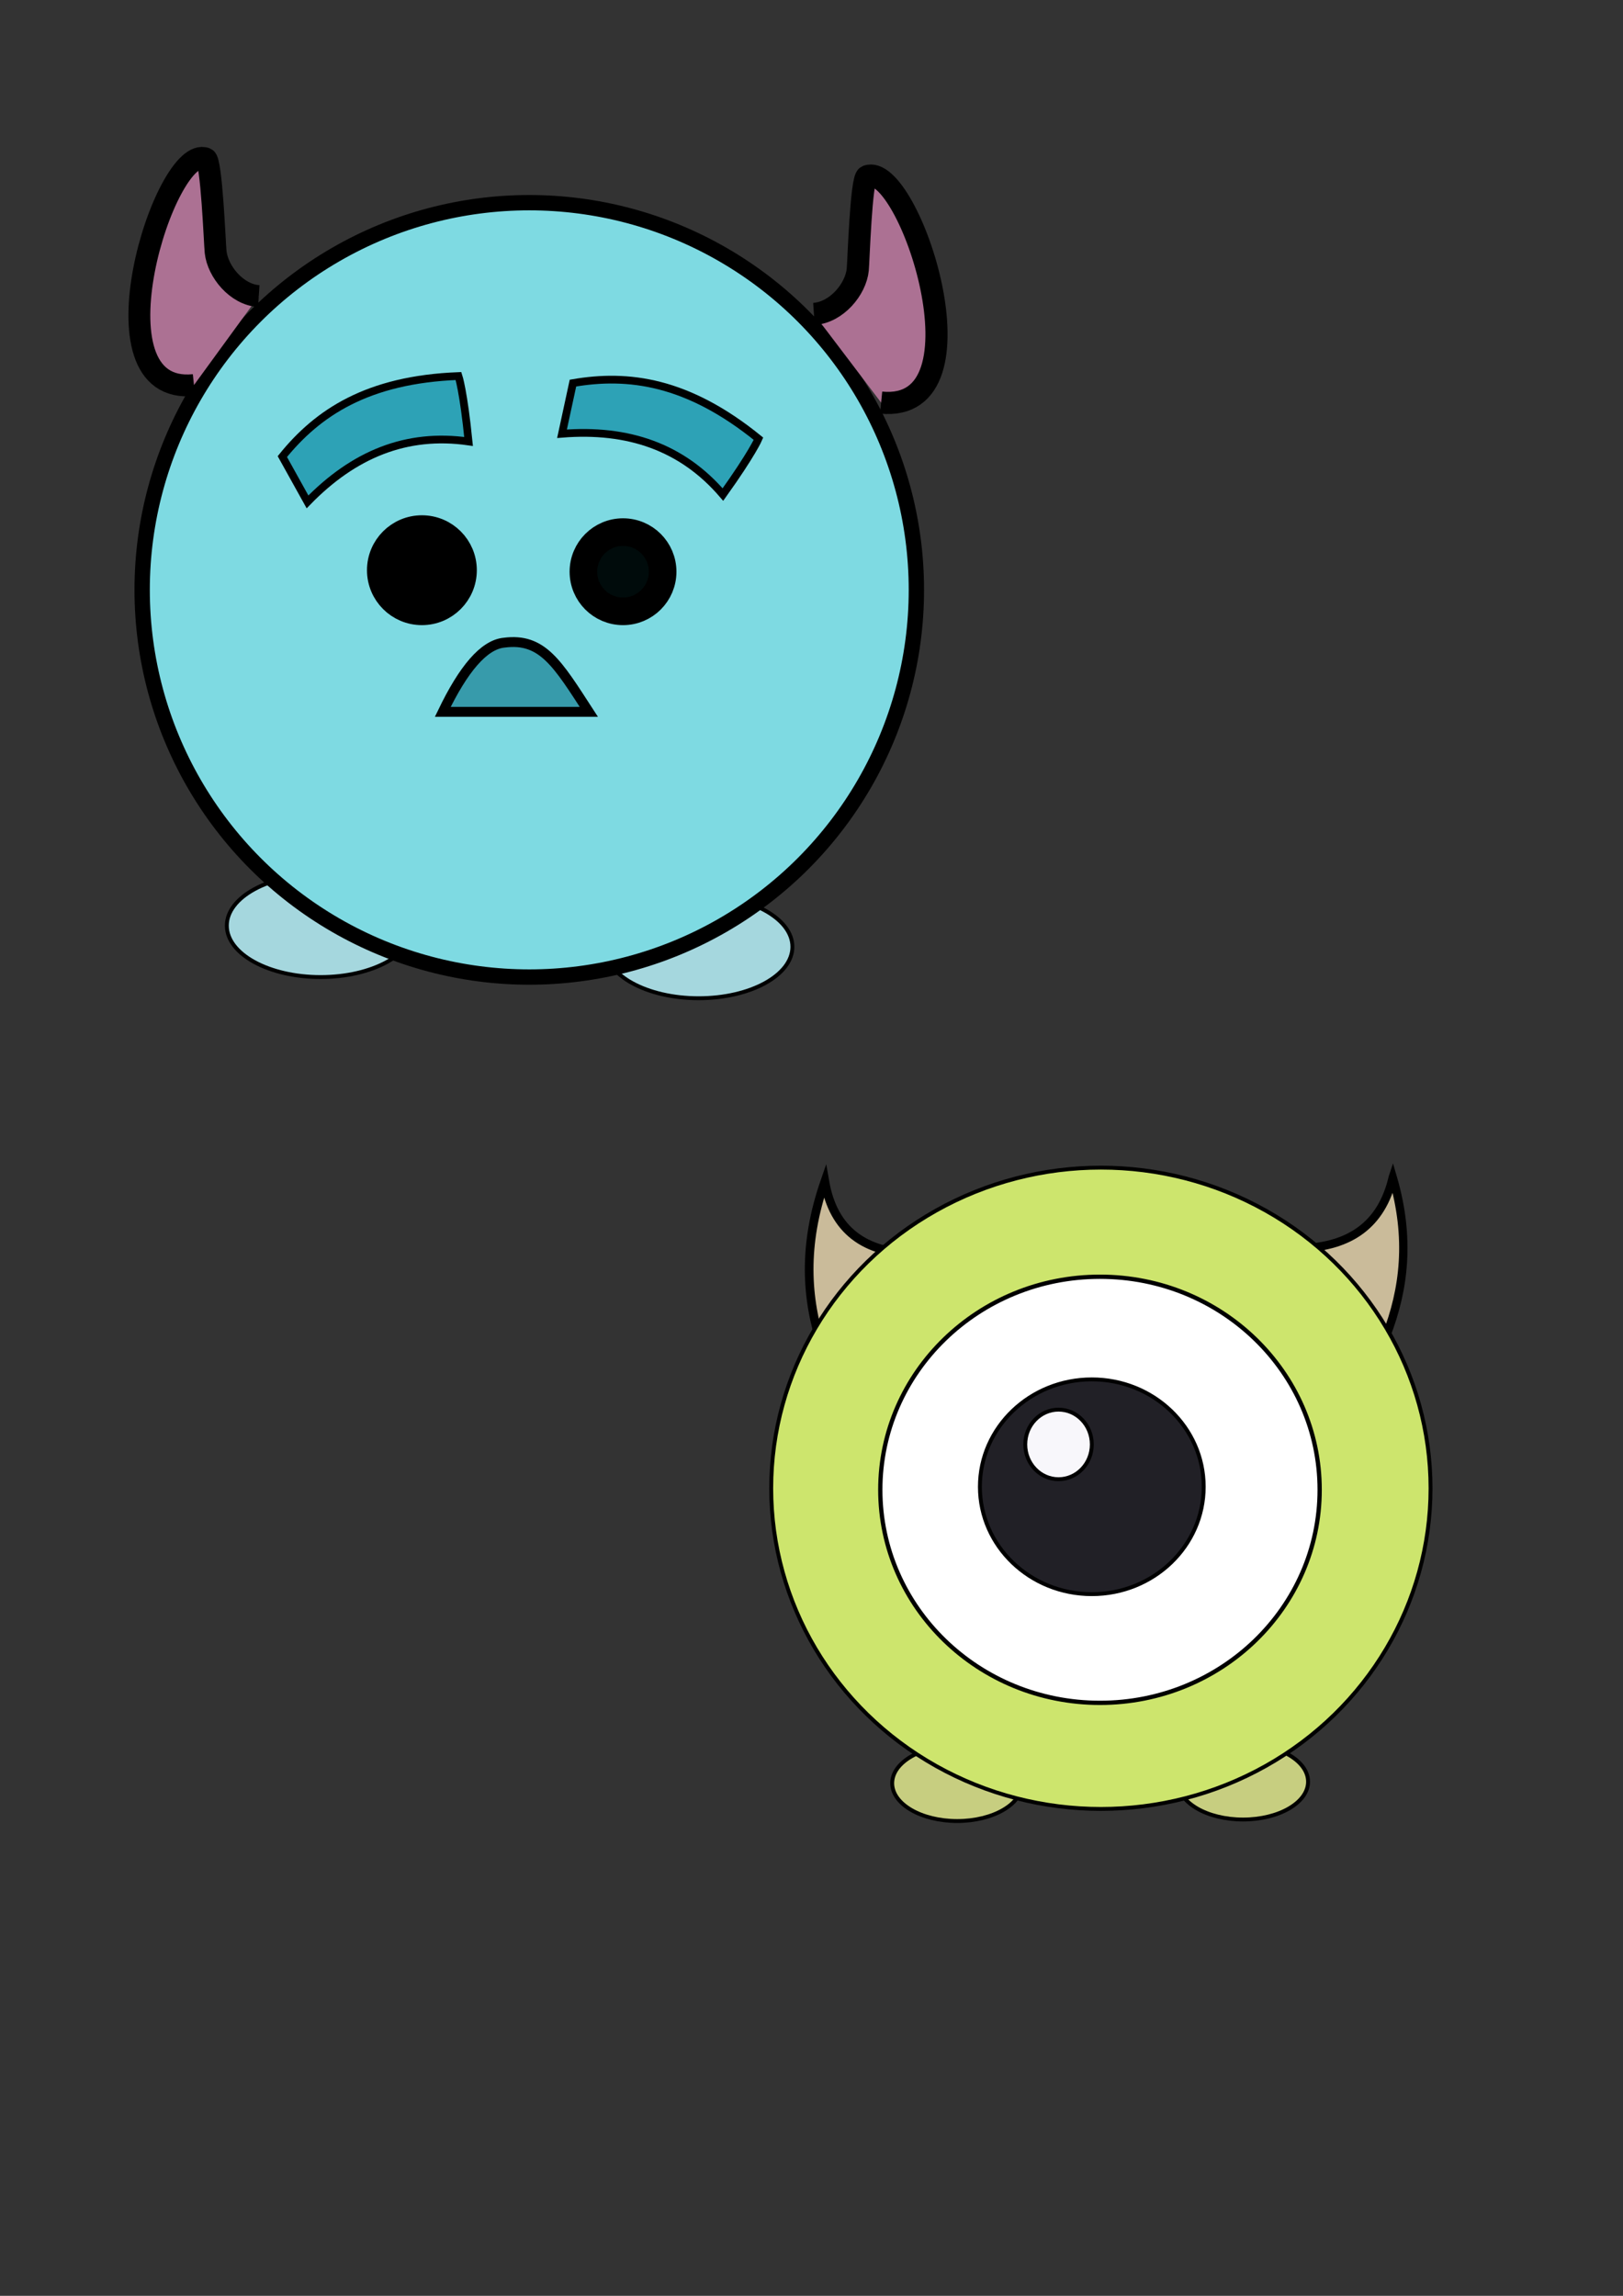 <?xml version="1.0" encoding="UTF-8" standalone="no"?>
<svg
   xmlns:dc="http://purl.org/dc/elements/1.1/"
   xmlns:cc="http://creativecommons.org/ns#"
   xmlns:rdf="http://www.w3.org/1999/02/22-rdf-syntax-ns#"
   xmlns:svg="http://www.w3.org/2000/svg"
   xmlns="http://www.w3.org/2000/svg"
   xmlns:sodipodi="http://sodipodi.sourceforge.net/DTD/sodipodi-0.dtd"
   xmlns:inkscape="http://www.inkscape.org/namespaces/inkscape"
   width="210mm"
   height="297mm"
   viewBox="0 0 210 297"
   version="1.1"
   id="svg8"
   inkscape:export-filename="C:\Users\Rebeca Alonso\Documents\desenhosMonstrosSA.png"
   inkscape:export-xdpi="96"
   inkscape:export-ydpi="96"
   inkscape:version="1.0.2-2 (e86c870879, 2021-01-15)"
   sodipodi:docname="MonstrosSA.png.svg">
  <rect x="0" y="0" width="210" height="297" fill="#333333" stroke="none"/>
  <defs
     id="defs2" />
  <sodipodi:namedview
     id="base"
     pagecolor="#ffffff"
     bordercolor="#666666"
     borderopacity="1.0"
     inkscape:pageopacity="0.0"
     inkscape:pageshadow="2"
     inkscape:zoom="0.67611765"
     inkscape:cx="777.63799"
     inkscape:cy="539.2989"
     inkscape:document-units="mm"
     inkscape:current-layer="layer1"
     inkscape:document-rotation="0"
     showgrid="false"
     inkscape:window-width="1920"
     inkscape:window-height="1001"
     inkscape:window-x="-9"
     inkscape:window-y="-9"
     inkscape:window-maximized="1" />
  <g
     inkscape:label="Layer 1"
     inkscape:groupmode="layer"
     id="layer1"
     style="display:inline">
    <ellipse
       style="display:inline;fill:#a5d7de;fill-opacity:1;stroke:#000000;stroke-width:0.503;stroke-miterlimit:4;stroke-dasharray:none;stroke-dashoffset:0;stroke-opacity:1"
       id="path957-2-4"
       cx="90.397"
       cy="122.485"
       rx="12.131"
       ry="6.653"
       inkscape:transform-center-x="-38.350081"
       inkscape:transform-center-y="32.871498" />
    <ellipse
       style="display:inline;fill:#a5d7de;fill-opacity:1;stroke:#000000;stroke-width:0.503;stroke-miterlimit:4;stroke-dasharray:none;stroke-dashoffset:0;stroke-opacity:1"
       id="path957-2"
       cx="41.481"
       cy="119.746"
       rx="12.131"
       ry="6.653"
       inkscape:transform-center-x="-38.350081"
       inkscape:transform-center-y="32.871498" />
    <circle
       style="fill:#7edae2;fill-opacity:1;stroke:#000000;stroke-width:1.984;stroke-miterlimit:4;stroke-dasharray:none;stroke-dashoffset:0;stroke-opacity:1"
       id="path12"
       cx="68.482"
       cy="76.309"
       r="50.089" />
    <circle
       style="fill:#000000;fill-opacity:1;stroke:#000000;stroke-width:3.549;stroke-miterlimit:4;stroke-dasharray:none;stroke-dashoffset:0;stroke-opacity:1"
       id="path855"
       cx="54.59"
       cy="73.765"
       r="5.332" />
    <circle
       style="display:inline;fill:#000b0b;fill-opacity:1;stroke:#000000;stroke-width:3.573;stroke-miterlimit:4;stroke-dasharray:none;stroke-dashoffset:0;stroke-opacity:1"
       id="path857"
       cx="80.613"
       cy="73.961"
       r="5.125" />
    <path
       style="display:inline;fill:#ac7193;fill-opacity:1;stroke:#000000;stroke-width:2.865;stroke-miterlimit:4;stroke-dasharray:none;stroke-dashoffset:0;stroke-opacity:1"
       d="m 105.309,40.611 c 2.934,-0.188 5.427,-3.197 5.677,-5.732 0.102,-1.033 0.431,-11.783 1.19,-12.073 5.374,-2.056 16.227,30.697 1.834,29.279"
       id="path869" />
    <path
       style="display:inline;fill:#ac7193;fill-opacity:1;stroke:#000000;stroke-width:2.83;stroke-miterlimit:4;stroke-dasharray:none;stroke-dashoffset:0;stroke-opacity:1"
       d="M 33.485,38.304 C 30.622,38.126 28.164,35.124 27.898,32.588 27.79,31.555 27.375,20.8 26.633,20.512 21.373,18.474 11.072,51.285 25.099,49.815"
       id="path869-3" />
    <path
       style="fill:#2da2b6;fill-opacity:1;stroke:#000000;stroke-width:1.002;stroke-miterlimit:4;stroke-dasharray:none;stroke-dashoffset:0;stroke-opacity:1"
       d="m 60.628,57.112 c -0.651,-6.512 -1.302,-8.466 -1.302,-8.466 -11.825,0.454 -18.231,4.778 -22.793,10.42 l 3.256,5.861 c 5.971,-6.141 12.786,-8.97 20.839,-7.815 z"
       id="path921"
       sodipodi:nodetypes="ccccc" />
    <path
       style="display:inline;fill:#2da2b6;fill-opacity:1;stroke:#000000;stroke-width:1.002;stroke-miterlimit:4;stroke-dasharray:none;stroke-dashoffset:0;stroke-opacity:1"
       d="m 93.538,63.98 c 3.805,-5.325 4.603,-7.223 4.603,-7.223 -9.189,-7.456 -16.856,-8.43 -24.006,-7.197 l -1.417,6.553 c 8.538,-0.68 15.527,1.688 20.82,7.867 z"
       id="path921-0"
       sodipodi:nodetypes="ccccc" />
    <path
       style="fill:#379bab;fill-opacity:1;stroke:#000000;stroke-width:1.278;stroke-miterlimit:4;stroke-dasharray:none;stroke-dashoffset:0;stroke-opacity:1"
       d="m 65.248,83.138 c -2.652,0.243 -5.304,3.448 -7.957,8.951 h 18.897 c -4.056,-6.255 -6.008,-9.594 -10.94,-8.951 z"
       id="path955"
       sodipodi:nodetypes="cccc" />
    <path
       style="fill:#cabb9a;fill-opacity:1;stroke:#000000;stroke-width:1.121;stroke-miterlimit:4;stroke-dasharray:none;stroke-dashoffset:0;stroke-opacity:1"
       d="m 106.725,152.841 c -2.859,8.237 -2.425,15.137 -0.366,21.378 l 11.912,-12.036 c -6.289,-0.144 -10.428,-2.905 -11.546,-9.342 z"
       id="path1012"
       sodipodi:nodetypes="cccc"
       inkscape:label="chifre1" />
    <path
       style="display:inline;fill:#cabb9a;fill-opacity:1;stroke:#000000;stroke-width:1.079;stroke-miterlimit:4;stroke-dasharray:none;stroke-dashoffset:0;stroke-opacity:1"
       d="m 180.209,152.314 c 2.297,7.853 1.487,14.479 -0.855,20.501 l -10.831,-11.342 c 6.086,-0.246 10.242,-2.964 11.686,-9.158 z"
       id="path1012-3"
       sodipodi:nodetypes="cccc"
       inkscape:label="chifre1" />
    <ellipse
       style="display:inline;fill:#c7ce80;fill-opacity:1;stroke:#000000;stroke-width:0.503;stroke-miterlimit:4;stroke-dasharray:none;stroke-dashoffset:0;stroke-opacity:1"
       id="path1034-1"
       cx="160.836"
       cy="230.492"
       rx="8.414"
       ry="4.892"
       inkscape:label="menorverde" />
    <ellipse
       style="fill:#c7ce80;fill-opacity:1;stroke:#000000;stroke-width:0.503;stroke-miterlimit:4;stroke-dasharray:none;stroke-dashoffset:0;stroke-opacity:1"
       id="path1034"
       cx="123.855"
       cy="230.687"
       rx="8.414"
       ry="4.892"
       inkscape:label="menorverde" />
    <ellipse
       style="fill:#cde56d;fill-opacity:1;stroke:#000000;stroke-width:0.503;stroke-miterlimit:4;stroke-dasharray:none;stroke-dashoffset:0;stroke-opacity:1"
       id="path1002"
       cx="142.443"
       cy="192.533"
       rx="42.655"
       ry="41.481"
       inkscape:label="corpoverde" />
    <ellipse
       style="fill:#ffffff;fill-opacity:1;stroke:#000000;stroke-width:0.554;stroke-miterlimit:4;stroke-dasharray:none;stroke-dashoffset:0;stroke-opacity:1"
       id="path1004"
       cx="142.326"
       cy="192.729"
       rx="28.425"
       ry="27.563"
       inkscape:label="circulobranco" />
    <ellipse
       style="fill:#212026;fill-opacity:1;stroke:#000000;stroke-width:0.503;stroke-miterlimit:4;stroke-dasharray:none;stroke-dashoffset:0;stroke-opacity:1"
       id="path1008"
       cx="141.269"
       cy="192.337"
       rx="14.479"
       ry="13.892"
       inkscape:label="circulopreto" />
    <ellipse
       style="fill:#f8f7fb;fill-opacity:1;stroke:#000000;stroke-width:0.503;stroke-miterlimit:4;stroke-dasharray:none;stroke-dashoffset:0;stroke-opacity:1"
       id="path1010"
       cx="136.965"
       cy="186.859"
       rx="4.305"
       ry="4.5"
       inkscape:label="menorbranco" />
  </g>
</svg>
